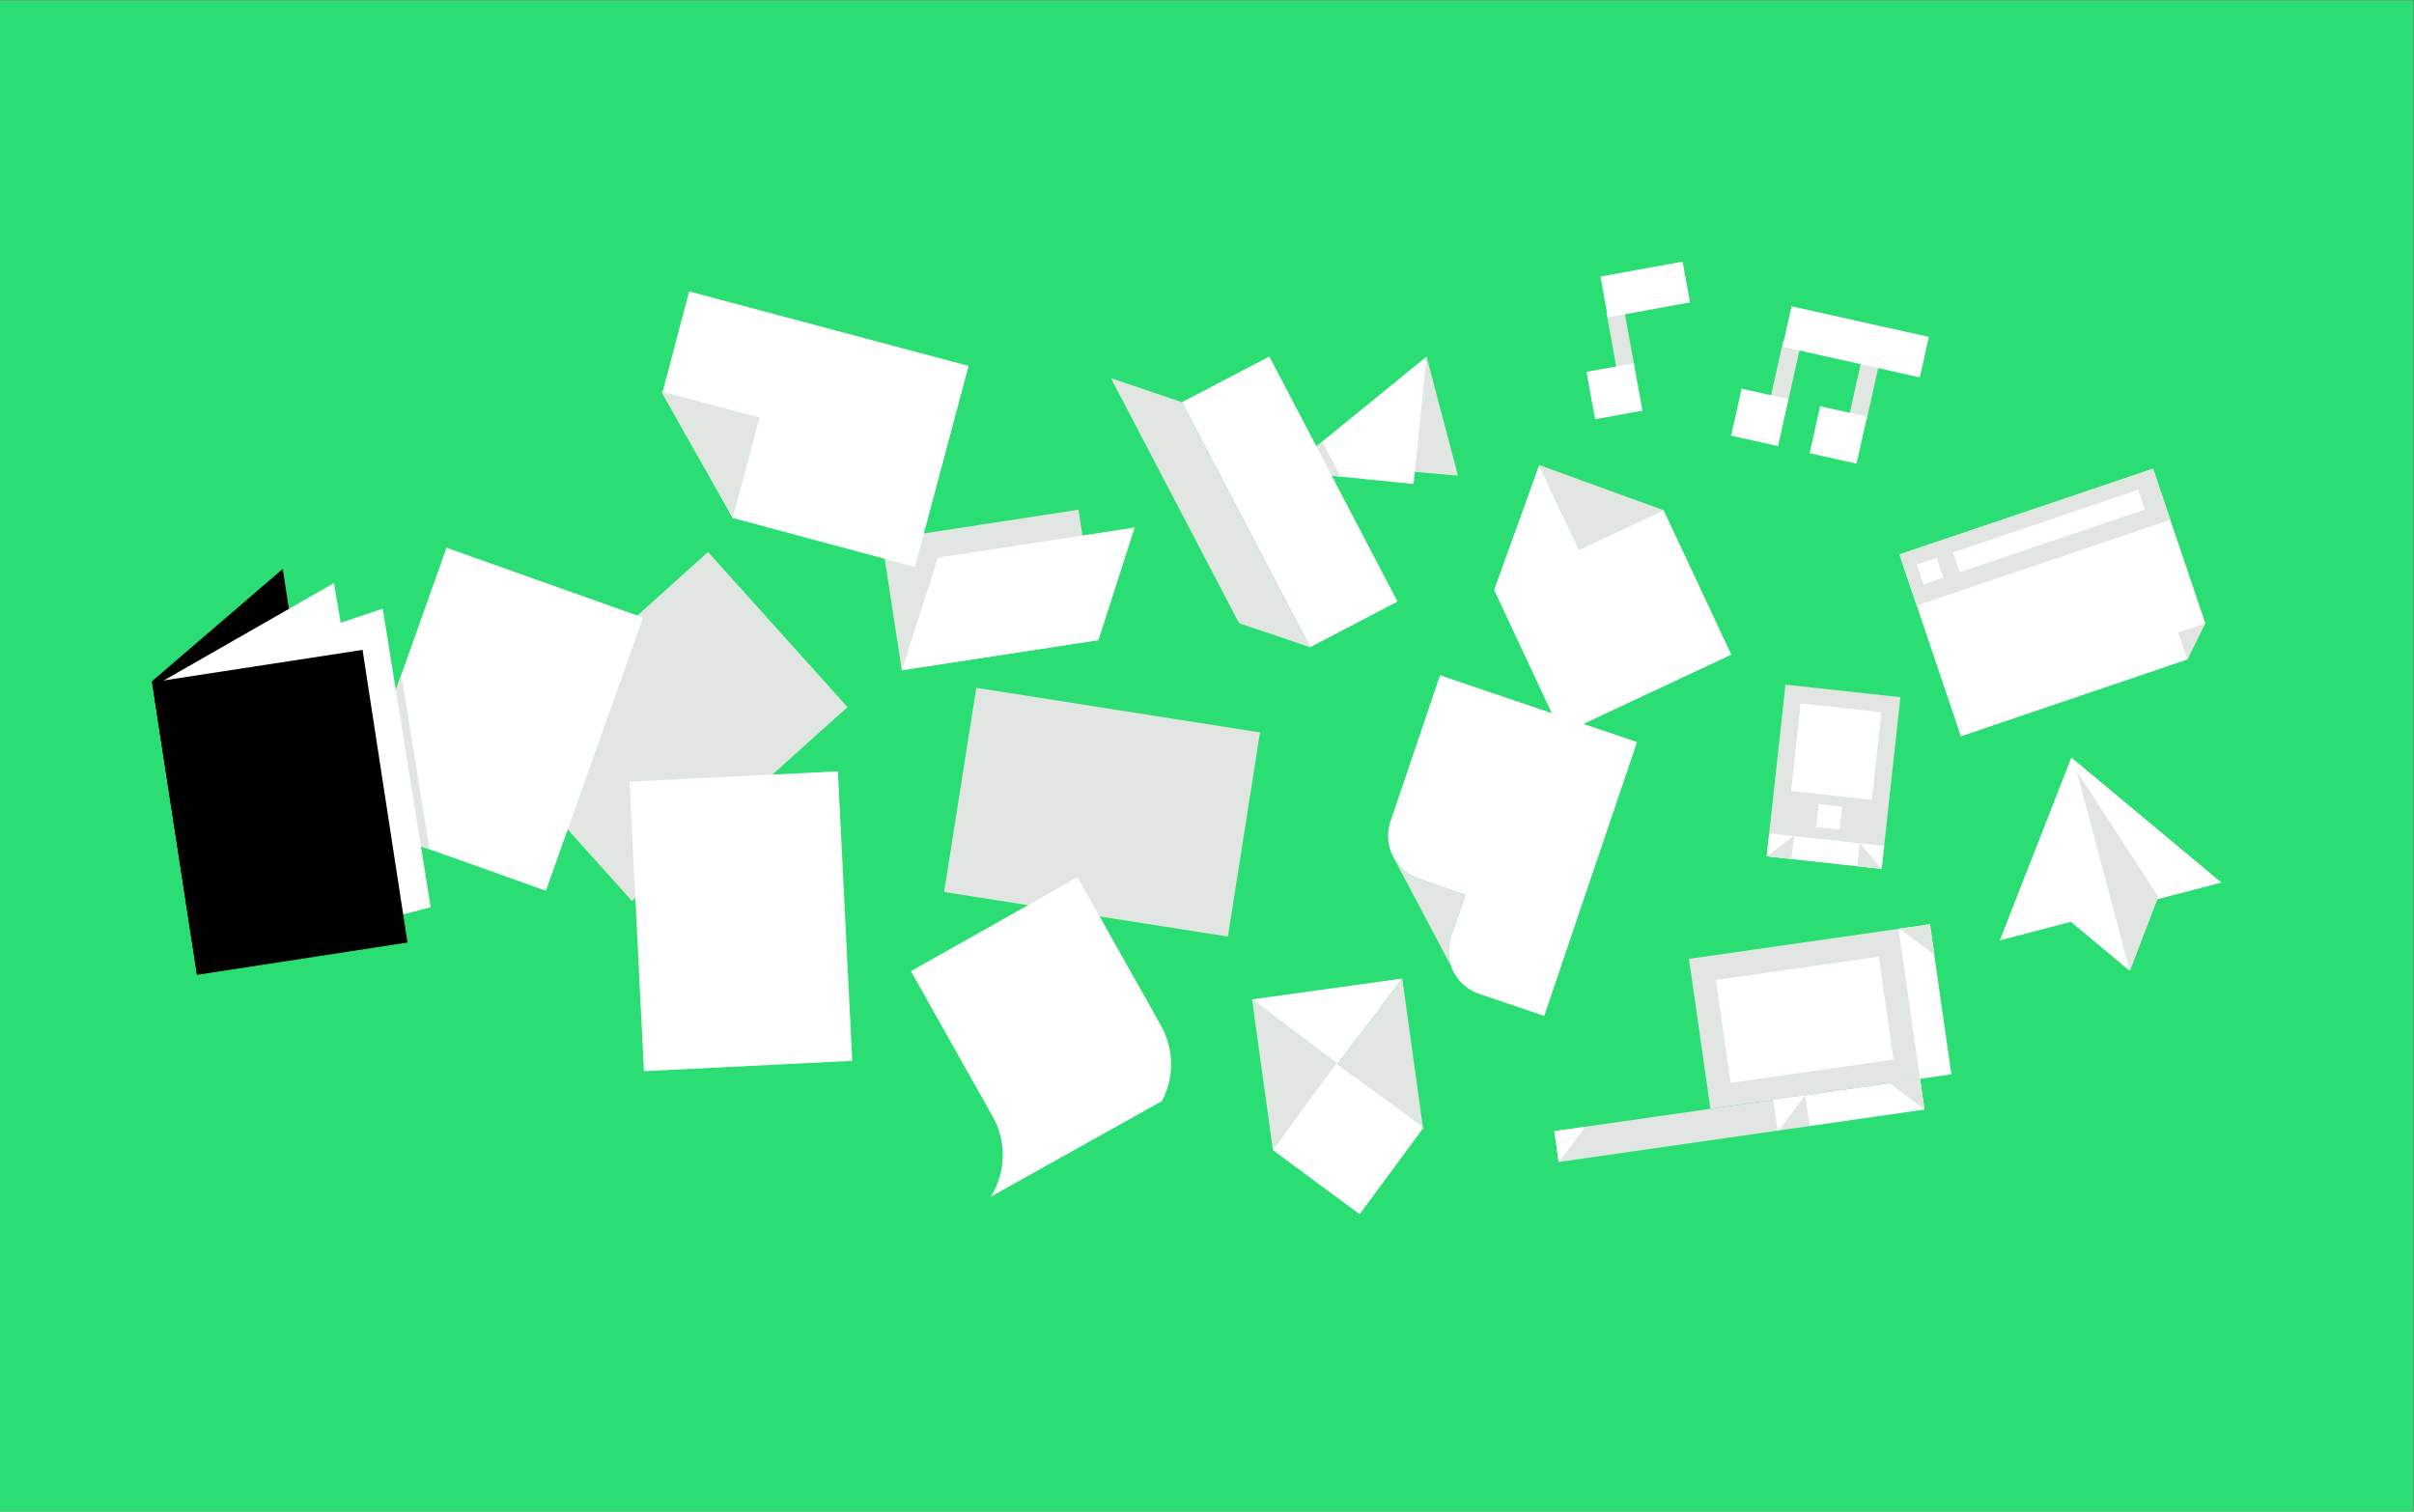 <?xml version="1.0" encoding="UTF-8" standalone="no"?>
<svg width="2400px" height="1503px" viewBox="0 0 2400 1503" version="1.1" xmlns="http://www.w3.org/2000/svg" xmlns:xlink="http://www.w3.org/1999/xlink" xmlns:sketch="http://www.bohemiancoding.com/sketch/ns">
    <rect x="0" y="0" width="2400" height="1503" fill="#808080" stroke="none"/>
    <!-- Generator: Sketch 3.0.4 (8053) - http://www.bohemiancoding.com/sketch -->
    <title>ks-illustration</title>
    <desc>Created with Sketch.</desc>
    <defs></defs>
    <g id="Page-1" stroke="none" stroke-width="1" fill="none" fill-rule="evenodd" sketch:type="MSPage">
        <g id="ks-illustration" sketch:type="MSLayerGroup">
            <path d="M0,0.5 L2399.19,0.5 L2399.19,1503 L0,1503 L0,0.5 Z" id="Fill-1" fill="#2BDE73" sketch:type="MSShapeGroup"></path>
            <path d="M1654.08,507.506 L1563.78,534.691 L1485.42,586.503 L1552.59,729.925 L1721.26,650.927 L1654.08,507.506" id="Fill-2" fill="#FFFFFF" sketch:type="MSShapeGroup"></path>
            <path d="M1485.53,586.393 L1569.95,546.852 L1530.32,462.226 L1485.53,586.393" id="Fill-3" fill="#FFFFFF" sketch:type="MSShapeGroup"></path>
            <path d="M1654.2,507.395 L1569.77,546.936 L1530.14,462.31 L1654.2,507.395" id="Fill-4" fill="#E1E6E3" sketch:type="MSShapeGroup"></path>
            <path d="M1418.25,354.639 L1449.57,473.007 L1380.47,466.801 L1418.25,354.639" id="Fill-5" fill="#E1E6E3" sketch:type="MSShapeGroup"></path>
            <path d="M1418.25,354.639 L1405.4,481.283 L1278.45,468.407 L1418.25,354.639" id="Fill-6" fill="#FFFFFF" sketch:type="MSShapeGroup"></path>
            <path d="M1888.43,551.293 L1949.5,732.098 L2174.7,655.72 L2176.4,631.969 L2192.56,619.862 L2140.58,466.068 L1888.43,551.293" id="Fill-7" fill="#FFFFFF" sketch:type="MSShapeGroup"></path>
            <path d="M2157.74,516.825 L1905.58,602.05 L1888.43,551.293 L2140.58,466.068 L2157.74,516.825" id="Fill-8" fill="#E1E6E3" sketch:type="MSShapeGroup"></path>
            <path d="M1932.1,574.391 L1912.43,581.04 L1905.78,561.368 L1925.45,554.719 L1932.1,574.391" id="Fill-9" fill="#FFFFFF" sketch:type="MSShapeGroup"></path>
            <path d="M2132.39,506.694 L1948.2,568.951 L1941.55,549.28 L2125.75,487.023 L2132.39,506.694" id="Fill-10" fill="#FFFFFF" sketch:type="MSShapeGroup"></path>
            <path d="M2192.45,620.027 L2174.69,655.918 L2165.54,628.87 L2192.45,620.027" id="Fill-11" fill="#E1E6E3" sketch:type="MSShapeGroup"></path>
            <path d="M628.26,895.765 L489.593,741.56 L703.913,548.837 L842.579,703.042 L628.26,895.765" id="Fill-12" fill="#E1E6E3" sketch:type="MSShapeGroup"></path>
            <path d="M847.301,1054.81 L640.172,1065.07 L625.915,777.198 L833.044,766.94 L847.301,1054.81" id="Fill-13" fill="#FFFFFF" sketch:type="MSShapeGroup"></path>
            <path d="M1314.65,438.948 L1278.45,468.407 L1332.94,473.934 L1314.65,438.948" id="Fill-14" fill="#E1E6E3" sketch:type="MSShapeGroup"></path>
            <path d="M1389.41,598.106 L1302.52,643.542 L1175.11,399.908 L1262,354.472 L1389.41,598.106" id="Fill-15" fill="#FFFFFF" sketch:type="MSShapeGroup"></path>
            <path d="M1231.92,619.692 L1302.52,643.542 L1175.11,399.908 L1104.52,376.057 L1231.92,619.692" id="Fill-16" fill="#E1E6E3" sketch:type="MSShapeGroup"></path>
            <path d="M1092.1,636.449 L896.56,666.411 L876.697,536.784 L1072.23,506.822 L1092.1,636.449" id="Fill-17" fill="#E1E6E3" sketch:type="MSShapeGroup"></path>
            <path d="M1092.1,636.449 L896.56,666.411 L932.587,554.44 L1128.12,524.478 L1092.1,636.449" id="Fill-18" fill="#FFFFFF" sketch:type="MSShapeGroup"></path>
            <path d="M542.746,885.631 L347.351,816.145 L443.925,544.578 L639.32,614.065 L542.746,885.631" id="Fill-19" fill="#FFFFFF" sketch:type="MSShapeGroup"></path>
            <path d="M658.505,390.644 L685.125,289.758 L962.946,363.839 L909.644,563.735 L728.531,515.027 L658.505,390.644" id="Fill-20" fill="#FFFFFF" sketch:type="MSShapeGroup"></path>
            <path d="M657.405,389.158 L755.144,415.22 L728.531,515.027 L657.405,389.158" id="Fill-21" fill="#E1E6E3" sketch:type="MSShapeGroup"></path>
            <path d="M1410.11,873.464 L1457,889.87 L1442.66,930.843 C1434.72,953.54 1446.05,978.309 1468.06,987.308 L1535.27,1010.09 L1627.55,737.832 L1431.66,671.433 L1381.57,819.205 C1375.4,841.787 1387.67,865.616 1410.11,873.464" id="Fill-22" fill="#FFFFFF" sketch:type="MSShapeGroup"></path>
            <path d="M1442.7,960.652 C1439.41,951.34 1439.15,940.885 1442.67,930.836 L1457,889.863 L1410.11,873.458 C1399.26,869.663 1390.79,862.133 1385.62,852.813 L1442.7,960.652" id="Fill-23" fill="#E1E6E3" sketch:type="MSShapeGroup"></path>
            <path d="M1799.58,1119.54 L1549.69,1155.35 L1545.3,1124.7 L1795.19,1088.89 L1799.58,1119.54" id="Fill-24" fill="#E1E6E3" sketch:type="MSShapeGroup"></path>
            <path d="M1913.33,1103.24 L1799.02,1119.62 L1794.63,1088.97 L1908.94,1072.58 L1913.33,1103.24" id="Fill-25" fill="#FFFFFF" sketch:type="MSShapeGroup"></path>
            <path d="M1913.3,1103.14 L1878.34,1076.94 L1908.92,1072.56 L1913.3,1103.14" id="Fill-26" fill="#E1E6E3" sketch:type="MSShapeGroup"></path>
            <path d="M1794.63,1088.97 L1767.49,1125.18 L1762.84,1092.72 L1794.63,1088.97" id="Fill-27" fill="#FFFFFF" sketch:type="MSShapeGroup"></path>
            <path d="M1549.72,1155.56 L1576.11,1120.34 L1545.3,1124.76 L1549.72,1155.56" id="Fill-28" fill="#FFFFFF" sketch:type="MSShapeGroup"></path>
            <path d="M1909.8,1072.5 L1700.51,1102.49 L1679.14,953.382 L1888.43,923.389 L1909.8,1072.5" id="Fill-29" fill="#E1E6E3" sketch:type="MSShapeGroup"></path>
            <path d="M1882.46,1053.52 L1720.6,1076.72 L1705.94,974.407 L1867.8,951.212 L1882.46,1053.52" id="Fill-30" fill="#FFFFFF" sketch:type="MSShapeGroup"></path>
            <path d="M1940.07,1068.16 L1908.9,1072.63 L1887.53,923.518 L1918.7,919.051 L1940.07,1068.16" id="Fill-31" fill="#FFFFFF" sketch:type="MSShapeGroup"></path>
            <path d="M1923.27,949.576 L1888.3,923.375 L1918.88,918.992 L1923.27,949.576" id="Fill-32" fill="#E1E6E3" sketch:type="MSShapeGroup"></path>
            <path d="M1329.81,1057.99 L1265.48,1143.04 L1244.76,993.671 L1329.81,1057.99" id="Fill-33" fill="#E1E6E3" sketch:type="MSShapeGroup"></path>
            <path d="M1329.81,1057.99 L1244.76,993.671 L1394.13,972.944 L1329.81,1057.99" id="Fill-34" fill="#FFFFFF" sketch:type="MSShapeGroup"></path>
            <path d="M1329.81,1057.99 L1394.13,972.944 L1414.86,1122.32 L1329.81,1057.99" id="Fill-35" fill="#E1E6E3" sketch:type="MSShapeGroup"></path>
            <path d="M1415.28,1121.19 L1351.76,1207.25 L1265.23,1143.38 L1328.76,1057.32 L1415.28,1121.19" id="Fill-36" fill="#FFFFFF" sketch:type="MSShapeGroup"></path>
            <path d="M1870.73,863.875 L1756.45,851.385 L1775.1,680.718 L1889.38,693.207 L1870.73,863.875" id="Fill-37" fill="#E1E6E3" sketch:type="MSShapeGroup"></path>
            <path d="M1870.73,863.875 L1756.45,851.385 L1758.93,828.625 L1873.22,841.114 L1870.73,863.875" id="Fill-38" fill="#FFFFFF" sketch:type="MSShapeGroup"></path>
            <path d="M1828.95,824.869 L1805.67,822.325 L1808.15,799.565 L1831.43,802.109 L1828.95,824.869" id="Fill-39" fill="#FFFFFF" sketch:type="MSShapeGroup"></path>
            <path d="M1861.04,795.214 L1780.74,786.438 L1790.25,699.419 L1870.55,708.194 L1861.04,795.214" id="Fill-40" fill="#FFFFFF" sketch:type="MSShapeGroup"></path>
            <path d="M1756.45,851.385 L1783.68,830.971 L1781.1,854.147 L1756.45,851.385" id="Fill-41" fill="#E1E6E3" sketch:type="MSShapeGroup"></path>
            <path d="M1870.73,863.875 L1848.97,838.221 L1846.42,861.25 L1870.73,863.875" id="Fill-42" fill="#E1E6E3" sketch:type="MSShapeGroup"></path>
            <path d="M1772.8,339.202 L1790.2,343.085 L1777.65,399.269 L1760.26,395.386 L1772.8,339.202" id="Fill-43" fill="#E1E6E3" sketch:type="MSShapeGroup"></path>
            <path d="M1767.76,443.59 L1721.05,433.163 L1731.48,386.455 L1778.19,396.882 L1767.76,443.59" id="Fill-44" fill="#FFFFFF" sketch:type="MSShapeGroup"></path>
            <path d="M1851.08,356.675 L1868.47,360.558 L1855.93,416.742 L1838.53,412.859 L1851.08,356.675" id="Fill-45" fill="#E1E6E3" sketch:type="MSShapeGroup"></path>
            <path d="M1908.71,375.232 L1772.14,344.744 L1781.12,304.52 L1917.69,335.008 L1908.71,375.232" id="Fill-46" fill="#FFFFFF" sketch:type="MSShapeGroup"></path>
            <path d="M1845.82,461.016 L1799.11,450.589 L1809.54,403.881 L1856.25,414.308 L1845.82,461.016" id="Fill-47" fill="#FFFFFF" sketch:type="MSShapeGroup"></path>
            <path d="M1597.1,310.805 L1614.63,307.621 L1624.8,363.611 L1607.27,366.795 L1597.1,310.805" id="Fill-48" fill="#E1E6E3" sketch:type="MSShapeGroup"></path>
            <path d="M1632.91,408.293 L1585.83,416.843 L1577.28,369.755 L1624.36,361.205 L1632.91,408.293" id="Fill-49" fill="#FFFFFF" sketch:type="MSShapeGroup"></path>
            <path d="M1680.21,300.688 L1598.52,315.52 L1591.16,274.969 L1672.84,260.138 L1680.21,300.688" id="Fill-50" fill="#FFFFFF" sketch:type="MSShapeGroup"></path>
            <path d="M2144.63,894.179 L2208.54,877.507 L2059.36,753.218 L1988.22,934.982 L2058.86,916.555 L2117.38,965.315 L2144.63,894.179" id="Fill-51" fill="#FFFFFF" sketch:type="MSShapeGroup"></path>
            <path d="M2117.38,965.315 L2064.67,766.841 L2145.7,891.39 L2117.38,965.315" id="Fill-52" fill="#E1E6E3" sketch:type="MSShapeGroup"></path>
            <path d="M426.966,844.458 L399.056,670.748 L347.351,816.145 L426.966,844.458" id="Fill-53" fill="#E1E6E3" sketch:type="MSShapeGroup"></path>
            <path d="M325.81,856.644 L195.783,968.356 L151.106,677.379 L281.132,565.667 L325.81,856.644" id="Fill-54" fill="#000000" sketch:type="MSShapeGroup"></path>
            <path d="M380.525,605.2 L338.746,619.146 L332.048,579.748 L157.426,679.674 L203.889,959.814 L428.224,902.078 L380.525,605.2" id="Fill-55" fill="#FFFFFF" sketch:type="MSShapeGroup"></path>
            <path d="M405.134,937.152 L195.773,969.298 L151.095,678.321 L360.457,646.175 L405.134,937.152" id="Fill-56" fill="#000000" sketch:type="MSShapeGroup"></path>
            <path d="M938.668,886.882 L970.581,683.903 L1252.69,728.256 L1220.77,931.235 L938.668,886.882" id="Fill-57" fill="#E1E6E3" sketch:type="MSShapeGroup"></path>
            <path d="M985.066,1189.81 C1000.24,1165.58 1000.94,1134.99 986.894,1110.09 L905.647,965.65 L1071.28,872.21 L1154.27,1019.73 C1167.38,1042.98 1167.7,1071.31 1155.12,1094.84 L985.066,1189.81" id="Fill-58" fill="#FFFFFF" sketch:type="MSShapeGroup"></path>
        </g>
    </g>
</svg>